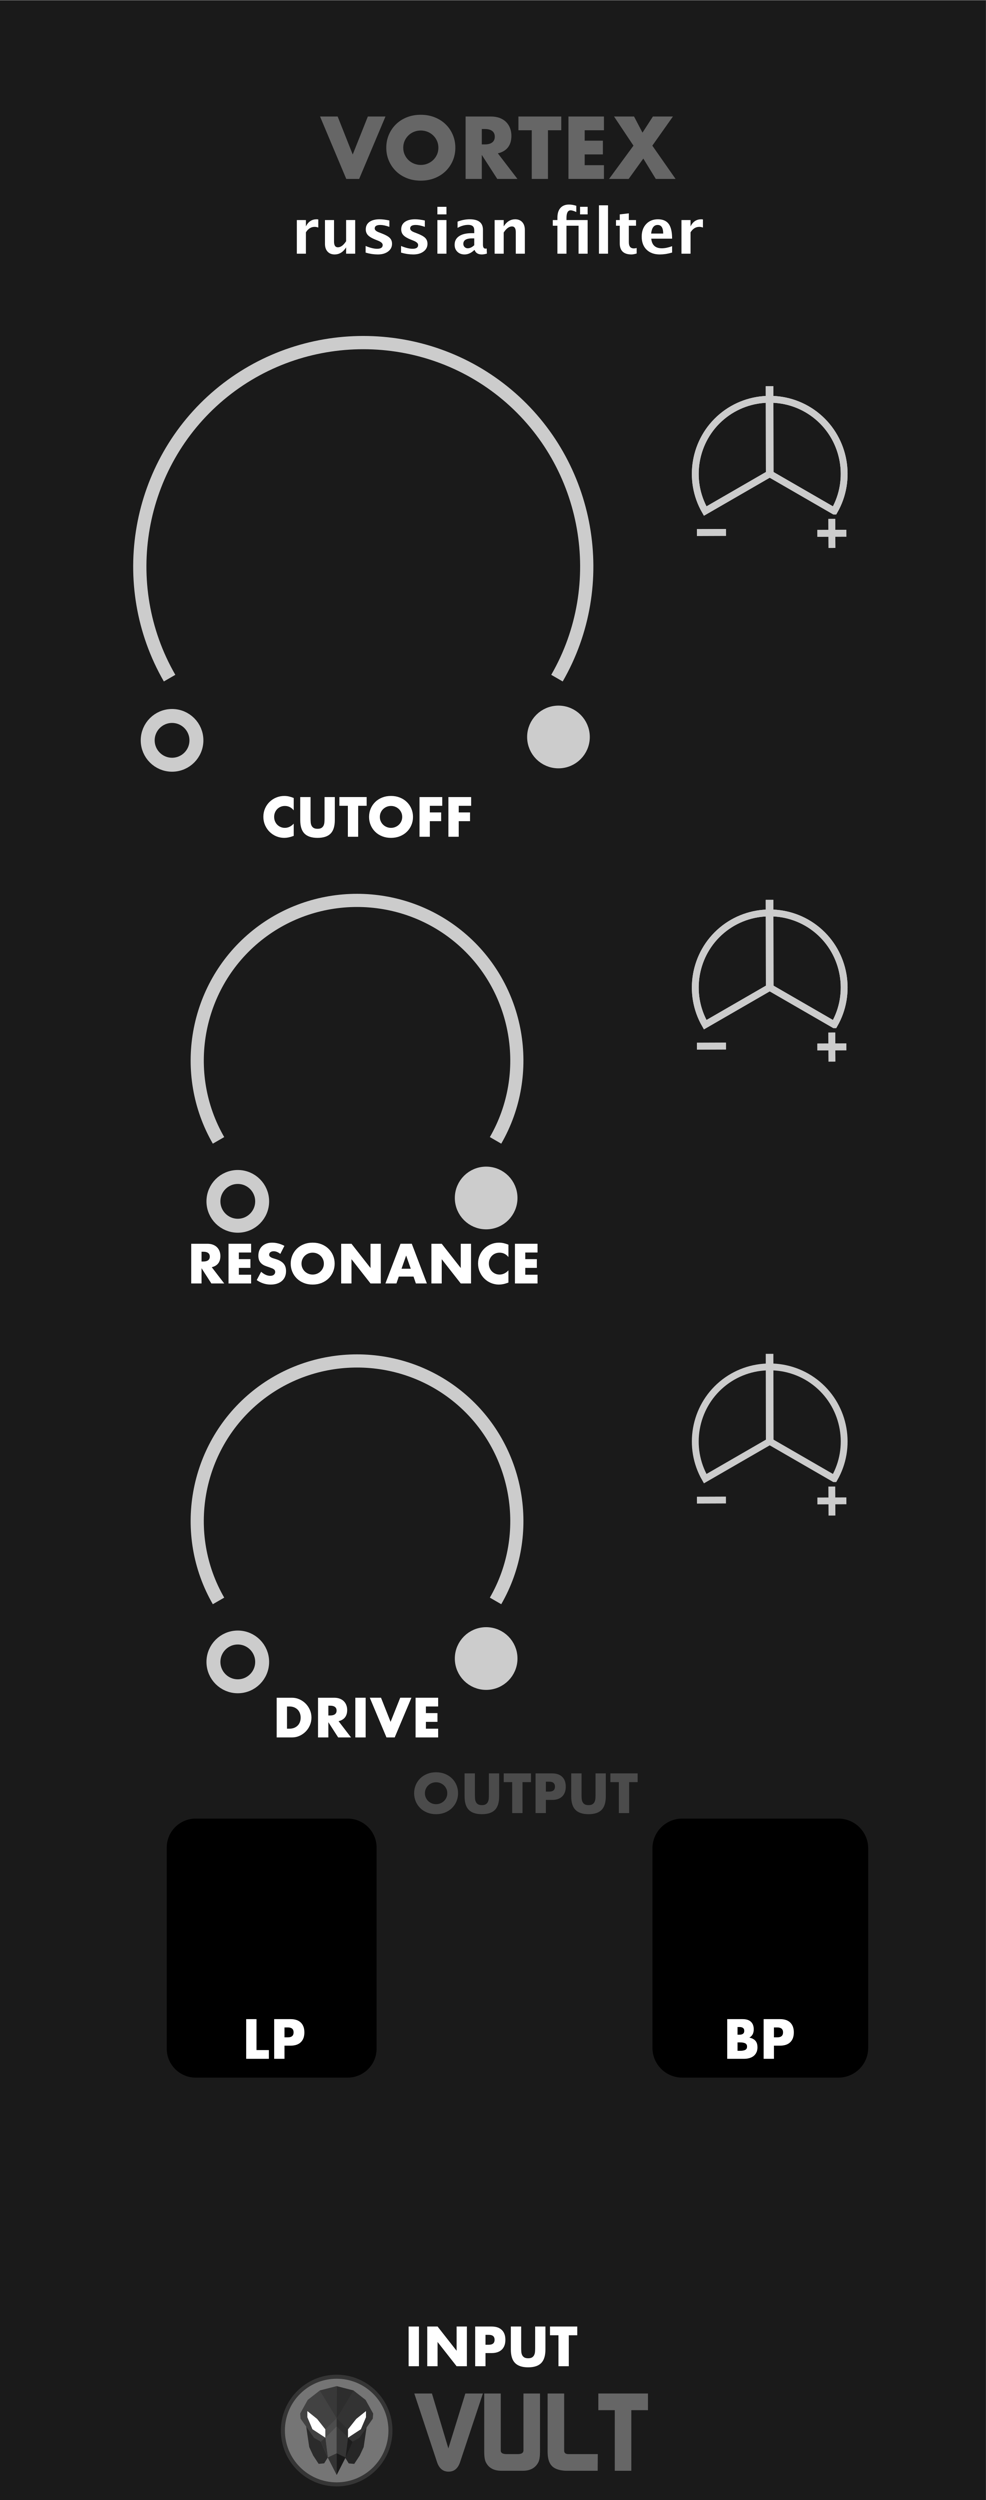 <?xml version="1.0" encoding="UTF-8" standalone="no"?>
<!DOCTYPE svg PUBLIC "-//W3C//DTD SVG 1.1//EN" "http://www.w3.org/Graphics/SVG/1.1/DTD/svg11.dtd">
<svg width="150px" height="380px" version="1.1" xmlns="http://www.w3.org/2000/svg" xmlns:xlink="http://www.w3.org/1999/xlink" xml:space="preserve" xmlns:serif="http://www.serif.com/" style="fill-rule:evenodd;clip-rule:evenodd;">
    <rect width="100%" height="100%" fill="#808080" stroke="none"/>
    <g id="Panel" transform="matrix(1,0,0,1,55.171,-56.729)">
        <g id="rect9931" transform="matrix(3.789,0,0,3.783,-55.375,-686.609)">
            <rect x="0.054" y="196.512" width="39.584" height="100.458" style="fill:rgb(26,26,26);"/>
        </g>
        <g id="path8216-1-5-0-2" transform="matrix(4.002,0,0,-4.002,-53.987,-840.474)">
            <path d="M31.417,-243.598c0.684,1.185 0.416,2.705 -0.633,3.585c-1.048,0.88 -2.592,0.88 -3.64,0c-1.049,-0.88 -1.317,-2.4 -0.633,-3.585l2.453,1.416l2.453,-1.416Z" style="fill:none;stroke:rgb(204,204,204);stroke-width:0.26px;"/>
        </g>
        <g id="path9630-2-6-1" transform="matrix(4.002,0,0,4.002,-53.987,-840.474)">
            <path d="M31.324,243.897l0.006,1.102" style="fill:rgb(204,204,204);fill-rule:nonzero;stroke:rgb(204,204,204);stroke-width:0.26px;"/>
        </g>
        <g id="path9630-1-1-4-7" transform="matrix(4.002,0,0,4.002,-53.987,-840.474)">
            <path d="M31.878,244.44l-1.102,0.005" style="fill:rgb(204,204,204);fill-rule:nonzero;stroke:rgb(204,204,204);stroke-width:0.26px;"/>
        </g>
        <g id="path9630-1-6-9-9-2" transform="matrix(4.002,0,0,4.002,-53.987,-840.474)">
            <path d="M27.3,244.409l-1.103,0.005" style="fill:rgb(204,204,204);fill-rule:nonzero;stroke:rgb(204,204,204);stroke-width:0.26px;"/>
        </g>
        <g id="path9948-9-9-4" transform="matrix(4.002,0,0,4.002,-53.987,-840.474)">
            <path d="M28.964,242.183l-0.006,-3.326" style="fill:none;stroke:rgb(204,204,204);stroke-width:0.29px;"/>
        </g>
        <g transform="matrix(4.002,0,0,4.002,-15.466,183.91)">
            <g id="text9293-4">
                <path d="M1.244,-1.004c-0.091,-0.111 -0.203,-0.166 -0.336,-0.166c-0.059,0 -0.113,0.011 -0.163,0.032c-0.05,0.021 -0.093,0.05 -0.129,0.087c-0.036,0.037 -0.064,0.08 -0.085,0.131c-0.021,0.051 -0.031,0.105 -0.031,0.164c0,0.06 0.01,0.115 0.031,0.166c0.021,0.051 0.049,0.095 0.086,0.132c0.037,0.037 0.08,0.067 0.129,0.088c0.049,0.021 0.103,0.032 0.16,0.032c0.125,0 0.238,-0.053 0.338,-0.16l0,0.464l-0.04,0.014c-0.06,0.021 -0.116,0.037 -0.168,0.047c-0.052,0.01 -0.103,0.015 -0.154,0.015c-0.104,0 -0.204,-0.02 -0.299,-0.059c-0.095,-0.039 -0.179,-0.095 -0.252,-0.166c-0.073,-0.071 -0.131,-0.156 -0.175,-0.254c-0.044,-0.098 -0.066,-0.205 -0.066,-0.321c0,-0.116 0.022,-0.222 0.065,-0.319c0.043,-0.097 0.101,-0.18 0.174,-0.25c0.073,-0.07 0.157,-0.125 0.253,-0.164c0.096,-0.039 0.197,-0.059 0.302,-0.059c0.06,0 0.119,0.006 0.177,0.019c0.058,0.013 0.119,0.032 0.183,0.059l0,0.468Z" style="fill:white;fill-rule:nonzero;"/>
                <path d="M1.884,-1.508l0,0.82c0,0.044 0.002,0.089 0.005,0.135c0.003,0.046 0.013,0.088 0.03,0.125c0.017,0.037 0.043,0.068 0.079,0.091c0.036,0.023 0.087,0.035 0.152,0.035c0.065,0 0.116,-0.012 0.151,-0.035c0.035,-0.023 0.062,-0.054 0.079,-0.091c0.017,-0.037 0.028,-0.079 0.031,-0.125c0.003,-0.046 0.005,-0.091 0.005,-0.135l0,-0.82l0.39,0l0,0.874c0,0.235 -0.054,0.406 -0.161,0.514c-0.107,0.108 -0.272,0.162 -0.495,0.162c-0.223,0 -0.388,-0.054 -0.496,-0.162c-0.108,-0.108 -0.162,-0.279 -0.162,-0.514l0,-0.874l0.392,0Z" style="fill:white;fill-rule:nonzero;"/>
                <path d="M3.694,-1.176l0,1.176l-0.392,0l0,-1.176l-0.322,0l0,-0.332l1.036,0l0,0.332l-0.322,0Z" style="fill:white;fill-rule:nonzero;"/>
                <path d="M4.518,-0.754c0,0.06 0.011,0.115 0.034,0.166c0.023,0.051 0.053,0.095 0.092,0.132c0.039,0.037 0.084,0.066 0.135,0.087c0.051,0.021 0.106,0.031 0.163,0.031c0.057,0 0.112,-0.01 0.163,-0.031c0.051,-0.021 0.097,-0.05 0.136,-0.087c0.039,-0.037 0.07,-0.081 0.093,-0.132c0.023,-0.051 0.034,-0.106 0.034,-0.166c0,-0.06 -0.011,-0.115 -0.034,-0.166c-0.023,-0.051 -0.054,-0.095 -0.093,-0.132c-0.039,-0.037 -0.085,-0.066 -0.136,-0.087c-0.051,-0.021 -0.106,-0.031 -0.163,-0.031c-0.057,0 -0.112,0.01 -0.163,0.031c-0.051,0.021 -0.096,0.05 -0.135,0.087c-0.039,0.037 -0.069,0.081 -0.092,0.132c-0.023,0.051 -0.034,0.106 -0.034,0.166Zm-0.41,0c0,-0.112 0.021,-0.216 0.062,-0.313c0.041,-0.097 0.099,-0.181 0.172,-0.253c0.073,-0.072 0.161,-0.128 0.263,-0.169c0.102,-0.041 0.214,-0.061 0.337,-0.061c0.121,0 0.233,0.02 0.336,0.061c0.103,0.041 0.191,0.097 0.265,0.169c0.074,0.072 0.132,0.156 0.173,0.253c0.041,0.097 0.062,0.201 0.062,0.313c0,0.112 -0.021,0.216 -0.062,0.313c-0.041,0.097 -0.099,0.181 -0.173,0.253c-0.074,0.072 -0.162,0.128 -0.265,0.169c-0.103,0.041 -0.215,0.061 -0.336,0.061c-0.123,0 -0.235,-0.02 -0.337,-0.061c-0.102,-0.041 -0.19,-0.097 -0.263,-0.169c-0.073,-0.072 -0.131,-0.156 -0.172,-0.253c-0.041,-0.097 -0.062,-0.201 -0.062,-0.313Z" style="fill:white;fill-rule:nonzero;"/>
                <path d="M6.89,-1.176l-0.472,0l0,0.252l0.43,0l0,0.332l-0.43,0l0,0.592l-0.392,0l0,-1.508l0.864,0l0,0.332Z" style="fill:white;fill-rule:nonzero;"/>
                <path d="M7.988,-1.176l-0.472,0l0,0.252l0.43,0l0,0.332l-0.43,0l0,0.592l-0.392,0l0,-1.508l0.864,0l0,0.332Z" style="fill:white;fill-rule:nonzero;"/>
            </g>
        </g>
        <g id="path8216-1-5-0-21" serif:id="path8216-1-5-0-2" transform="matrix(4.002,0,0,-4.002,-53.987,-840.474)">
            <path d="M31.417,-243.598c0.684,1.185 0.416,2.705 -0.633,3.585c-1.048,0.88 -2.592,0.88 -3.64,0c-1.049,-0.88 -1.317,-2.4 -0.633,-3.585l2.453,1.416l2.453,-1.416Z" style="fill:none;stroke:rgb(204,204,204);stroke-width:0.26px;"/>
        </g>
        <g id="path9630-2-6-11" serif:id="path9630-2-6-1" transform="matrix(4.002,0,0,4.002,-53.987,-840.474)">
            <path d="M31.324,243.897l0.006,1.102" style="fill:rgb(204,204,204);fill-rule:nonzero;stroke:rgb(204,204,204);stroke-width:0.26px;"/>
        </g>
        <g id="path9630-1-1-4-71" serif:id="path9630-1-1-4-7" transform="matrix(4.002,0,0,4.002,-53.987,-840.474)">
            <path d="M31.878,244.44l-1.102,0.005" style="fill:rgb(204,204,204);fill-rule:nonzero;stroke:rgb(204,204,204);stroke-width:0.26px;"/>
        </g>
        <g id="path9630-1-6-9-9-21" serif:id="path9630-1-6-9-9-2" transform="matrix(4.002,0,0,4.002,-53.987,-840.474)">
            <path d="M27.3,244.409l-1.103,0.005" style="fill:rgb(204,204,204);fill-rule:nonzero;stroke:rgb(204,204,204);stroke-width:0.26px;"/>
        </g>
        <g id="path9948-9-9-41" serif:id="path9948-9-9-4" transform="matrix(4.002,0,0,4.002,-53.987,-840.474)">
            <path d="M28.964,242.183l-0.006,-3.326" style="fill:none;stroke:rgb(204,204,204);stroke-width:0.29px;"/>
        </g>
        <g id="path8216-1" transform="matrix(5.596,0,0,-5.596,-72.438,-1254.61)">
            <path d="M18.227,-252.754c1.469,2.545 0.894,5.809 -1.357,7.698c-2.251,1.888 -5.566,1.888 -7.817,0c-2.251,-1.889 -2.826,-5.153 -1.357,-7.698" style="fill:none;stroke:rgb(204,204,204);stroke-width:0.36px;"/>
        </g>
        <g id="path9488-2-9" transform="matrix(4.002,0,0,4.002,-62.456,-851.534)">
            <circle cx="8.361" cy="255.07" r="0.926" style="fill:none;stroke:rgb(204,204,204);stroke-width:0.53px;"/>
        </g>
        <g id="path9488-2-6-0" transform="matrix(4.002,0,0,4.002,-41.456,-851.534)">
            <circle cx="17.802" cy="254.942" r="0.926" style="fill:rgb(204,204,204);stroke:rgb(204,204,204);stroke-width:0.53px;"/>
        </g>
        <g id="path8216-1-5-0-22" serif:id="path8216-1-5-0-2" transform="matrix(4.002,0,0,-4.002,-53.987,-762.405)">
            <path d="M31.417,-243.598c0.684,1.185 0.416,2.705 -0.633,3.585c-1.048,0.88 -2.592,0.88 -3.64,0c-1.049,-0.88 -1.317,-2.4 -0.633,-3.585l2.453,1.416l2.453,-1.416Z" style="fill:none;stroke:rgb(204,204,204);stroke-width:0.26px;"/>
        </g>
        <g id="path9630-2-6-12" serif:id="path9630-2-6-1" transform="matrix(4.002,0,0,4.002,-53.987,-762.405)">
            <path d="M31.324,243.897l0.006,1.102" style="fill:rgb(204,204,204);fill-rule:nonzero;stroke:rgb(204,204,204);stroke-width:0.26px;"/>
        </g>
        <g id="path9630-1-1-4-72" serif:id="path9630-1-1-4-7" transform="matrix(4.002,0,0,4.002,-53.987,-762.405)">
            <path d="M31.878,244.44l-1.102,0.005" style="fill:rgb(204,204,204);fill-rule:nonzero;stroke:rgb(204,204,204);stroke-width:0.26px;"/>
        </g>
        <g id="path9630-1-6-9-9-22" serif:id="path9630-1-6-9-9-2" transform="matrix(4.002,0,0,4.002,-53.987,-762.405)">
            <path d="M27.3,244.409l-1.103,0.005" style="fill:rgb(204,204,204);fill-rule:nonzero;stroke:rgb(204,204,204);stroke-width:0.26px;"/>
        </g>
        <g id="path9948-9-9-42" serif:id="path9948-9-9-4" transform="matrix(4.002,0,0,4.002,-53.987,-762.405)">
            <path d="M28.964,242.183l-0.006,-3.326" style="fill:none;stroke:rgb(204,204,204);stroke-width:0.29px;"/>
        </g>
        <g transform="matrix(4.002,0,0,4.002,-26.712,251.806)">
            <g id="text9293-41" serif:id="text9293-4">
                <path d="M0.55,-0.834l0.074,0c0.077,0 0.137,-0.016 0.178,-0.048c0.041,-0.032 0.062,-0.078 0.062,-0.138c0,-0.06 -0.021,-0.106 -0.062,-0.138c-0.041,-0.032 -0.101,-0.048 -0.178,-0.048l-0.074,0l0,0.372Zm0.862,0.834l-0.488,0l-0.374,-0.58l0,0.58l-0.392,0l0,-1.508l0.61,0c0.084,0 0.157,0.012 0.22,0.037c0.063,0.025 0.114,0.058 0.155,0.101c0.041,0.043 0.071,0.092 0.092,0.148c0.021,0.056 0.031,0.116 0.031,0.18c0,0.115 -0.028,0.208 -0.083,0.279c-0.055,0.071 -0.137,0.12 -0.245,0.145l0.474,0.618Z" style="fill:white;fill-rule:nonzero;"/>
                <path d="M2.434,-1.176l-0.466,0l0,0.252l0.44,0l0,0.332l-0.44,0l0,0.26l0.466,0l0,0.332l-0.858,0l0,-1.508l0.858,0l0,0.332Z" style="fill:white;fill-rule:nonzero;"/>
                <path d="M3.544,-1.122c-0.043,-0.035 -0.085,-0.06 -0.128,-0.077c-0.043,-0.017 -0.084,-0.025 -0.124,-0.025c-0.051,0 -0.092,0.012 -0.124,0.036c-0.032,0.024 -0.048,0.055 -0.048,0.094c0,0.027 0.008,0.049 0.024,0.066c0.016,0.017 0.037,0.032 0.063,0.045c0.026,0.013 0.055,0.024 0.088,0.033c0.033,0.009 0.065,0.019 0.097,0.03c0.128,0.043 0.222,0.1 0.281,0.171c0.059,0.071 0.089,0.164 0.089,0.279c0,0.077 -0.013,0.147 -0.039,0.21c-0.026,0.063 -0.064,0.116 -0.114,0.161c-0.05,0.045 -0.111,0.079 -0.184,0.104c-0.073,0.025 -0.155,0.037 -0.247,0.037c-0.191,0 -0.367,-0.057 -0.53,-0.17l0.168,-0.316c0.059,0.052 0.117,0.091 0.174,0.116c0.057,0.025 0.114,0.038 0.17,0.038c0.064,0 0.112,-0.015 0.143,-0.044c0.031,-0.029 0.047,-0.063 0.047,-0.1c0,-0.023 -0.004,-0.042 -0.012,-0.059c-0.008,-0.017 -0.021,-0.032 -0.04,-0.046c-0.019,-0.014 -0.043,-0.027 -0.073,-0.039c-0.03,-0.012 -0.066,-0.025 -0.109,-0.04c-0.051,-0.016 -0.1,-0.034 -0.149,-0.053c-0.049,-0.019 -0.092,-0.045 -0.13,-0.077c-0.038,-0.032 -0.069,-0.072 -0.092,-0.121c-0.023,-0.049 -0.035,-0.11 -0.035,-0.185c0,-0.075 0.012,-0.142 0.037,-0.203c0.025,-0.061 0.059,-0.113 0.104,-0.156c0.045,-0.043 0.099,-0.077 0.164,-0.101c0.065,-0.024 0.137,-0.036 0.217,-0.036c0.075,0 0.153,0.01 0.234,0.031c0.081,0.021 0.159,0.051 0.234,0.091l-0.156,0.306Z" style="fill:white;fill-rule:nonzero;"/>
                <path d="M4.35,-0.754c0,0.06 0.011,0.115 0.034,0.166c0.023,0.051 0.053,0.095 0.092,0.132c0.039,0.037 0.084,0.066 0.135,0.087c0.051,0.021 0.106,0.031 0.163,0.031c0.057,0 0.112,-0.01 0.163,-0.031c0.051,-0.021 0.097,-0.05 0.136,-0.087c0.039,-0.037 0.07,-0.081 0.093,-0.132c0.023,-0.051 0.034,-0.106 0.034,-0.166c0,-0.06 -0.011,-0.115 -0.034,-0.166c-0.023,-0.051 -0.054,-0.095 -0.093,-0.132c-0.039,-0.037 -0.085,-0.066 -0.136,-0.087c-0.051,-0.021 -0.106,-0.031 -0.163,-0.031c-0.057,0 -0.112,0.01 -0.163,0.031c-0.051,0.021 -0.096,0.05 -0.135,0.087c-0.039,0.037 -0.069,0.081 -0.092,0.132c-0.023,0.051 -0.034,0.106 -0.034,0.166Zm-0.41,0c0,-0.112 0.021,-0.216 0.062,-0.313c0.041,-0.097 0.099,-0.181 0.172,-0.253c0.073,-0.072 0.161,-0.128 0.263,-0.169c0.102,-0.041 0.214,-0.061 0.337,-0.061c0.121,0 0.233,0.02 0.336,0.061c0.103,0.041 0.191,0.097 0.265,0.169c0.074,0.072 0.132,0.156 0.173,0.253c0.041,0.097 0.062,0.201 0.062,0.313c0,0.112 -0.021,0.216 -0.062,0.313c-0.041,0.097 -0.099,0.181 -0.173,0.253c-0.074,0.072 -0.162,0.128 -0.265,0.169c-0.103,0.041 -0.215,0.061 -0.336,0.061c-0.123,0 -0.235,-0.02 -0.337,-0.061c-0.102,-0.041 -0.19,-0.097 -0.263,-0.169c-0.073,-0.072 -0.131,-0.156 -0.172,-0.253c-0.041,-0.097 -0.062,-0.201 -0.062,-0.313Z" style="fill:white;fill-rule:nonzero;"/>
                <path d="M5.858,0l0,-1.508l0.392,0l0.724,0.922l0,-0.922l0.39,0l0,1.508l-0.39,0l-0.724,-0.922l0,0.922l-0.392,0Z" style="fill:white;fill-rule:nonzero;"/>
                <path d="M8.504,-0.56l-0.176,-0.502l-0.176,0.502l0.352,0Zm0.104,0.298l-0.56,0l-0.09,0.262l-0.418,0l0.574,-1.508l0.428,0l0.574,1.508l-0.418,0l-0.09,-0.262Z" style="fill:white;fill-rule:nonzero;"/>
                <path d="M9.288,0l0,-1.508l0.392,0l0.724,0.922l0,-0.922l0.39,0l0,1.508l-0.39,0l-0.724,-0.922l0,0.922l-0.392,0Z" style="fill:white;fill-rule:nonzero;"/>
                <path d="M12.216,-1.004c-0.091,-0.111 -0.203,-0.166 -0.336,-0.166c-0.059,0 -0.113,0.011 -0.163,0.032c-0.05,0.021 -0.093,0.05 -0.129,0.087c-0.036,0.037 -0.064,0.08 -0.085,0.131c-0.021,0.051 -0.031,0.105 -0.031,0.164c0,0.06 0.01,0.115 0.031,0.166c0.021,0.051 0.049,0.095 0.086,0.132c0.037,0.037 0.08,0.067 0.129,0.088c0.049,0.021 0.103,0.032 0.16,0.032c0.125,0 0.238,-0.053 0.338,-0.16l0,0.464l-0.04,0.014c-0.06,0.021 -0.116,0.037 -0.168,0.047c-0.052,0.01 -0.103,0.015 -0.154,0.015c-0.104,0 -0.204,-0.02 -0.299,-0.059c-0.095,-0.039 -0.179,-0.095 -0.252,-0.166c-0.073,-0.071 -0.131,-0.156 -0.175,-0.254c-0.044,-0.098 -0.066,-0.205 -0.066,-0.321c0,-0.116 0.022,-0.222 0.065,-0.319c0.043,-0.097 0.101,-0.18 0.174,-0.25c0.073,-0.07 0.157,-0.125 0.253,-0.164c0.096,-0.039 0.197,-0.059 0.302,-0.059c0.06,0 0.119,0.006 0.177,0.019c0.058,0.013 0.119,0.032 0.183,0.059l0,0.468Z" style="fill:white;fill-rule:nonzero;"/>
                <path d="M13.322,-1.176l-0.466,0l0,0.252l0.44,0l0,0.332l-0.44,0l0,0.26l0.466,0l0,0.332l-0.858,0l0,-1.508l0.858,0l0,0.332Z" style="fill:white;fill-rule:nonzero;"/>
            </g>
        </g>
        <g id="path8216-1-5-0-23" serif:id="path8216-1-5-0-2" transform="matrix(4.002,0,0,-4.002,-53.987,-762.405)">
            <path d="M31.417,-243.598c0.684,1.185 0.416,2.705 -0.633,3.585c-1.048,0.88 -2.592,0.88 -3.64,0c-1.049,-0.88 -1.317,-2.4 -0.633,-3.585l2.453,1.416l2.453,-1.416Z" style="fill:none;stroke:rgb(204,204,204);stroke-width:0.26px;"/>
        </g>
        <g id="path9630-2-6-13" serif:id="path9630-2-6-1" transform="matrix(4.002,0,0,4.002,-53.987,-762.405)">
            <path d="M31.324,243.897l0.006,1.102" style="fill:rgb(204,204,204);fill-rule:nonzero;stroke:rgb(204,204,204);stroke-width:0.26px;"/>
        </g>
        <g id="path9630-1-1-4-73" serif:id="path9630-1-1-4-7" transform="matrix(4.002,0,0,4.002,-53.987,-762.405)">
            <path d="M31.878,244.44l-1.102,0.005" style="fill:rgb(204,204,204);fill-rule:nonzero;stroke:rgb(204,204,204);stroke-width:0.26px;"/>
        </g>
        <g id="path9630-1-6-9-9-23" serif:id="path9630-1-6-9-9-2" transform="matrix(4.002,0,0,4.002,-53.987,-762.405)">
            <path d="M27.3,244.409l-1.103,0.005" style="fill:rgb(204,204,204);fill-rule:nonzero;stroke:rgb(204,204,204);stroke-width:0.26px;"/>
        </g>
        <g id="path9948-9-9-43" serif:id="path9948-9-9-4" transform="matrix(4.002,0,0,4.002,-53.987,-762.405)">
            <path d="M28.964,242.183l-0.006,-3.326" style="fill:none;stroke:rgb(204,204,204);stroke-width:0.29px;"/>
        </g>
        <g>
            <g id="path8216-11" serif:id="path8216-1" transform="matrix(4.002,0,0,-4.002,-52.727,-781.465)">
                <path d="M18.227,-252.754c1.469,2.545 0.894,5.809 -1.357,7.698c-2.251,1.888 -5.566,1.888 -7.817,0c-2.251,-1.889 -2.826,-5.153 -1.357,-7.698" style="fill:none;stroke:rgb(204,204,204);stroke-width:0.5px;"/>
            </g>
            <g id="path9488-2-91" serif:id="path9488-2-9" transform="matrix(4.002,0,0,4.002,-52.456,-781.465)">
                <circle cx="8.361" cy="255.07" r="0.926" style="fill:none;stroke:rgb(204,204,204);stroke-width:0.53px;"/>
            </g>
            <g id="path9488-2-6-01" serif:id="path9488-2-6-0" transform="matrix(4.002,0,0,4.002,-52.456,-781.465)">
                <circle cx="17.802" cy="254.942" r="0.926" style="fill:rgb(204,204,204);stroke:rgb(204,204,204);stroke-width:0.53px;"/>
            </g>
        </g>
        <g transform="matrix(1,0,0,1,0,70)">
            <g id="path8216-12" serif:id="path8216-1" transform="matrix(4.002,0,0,-4.002,-52.727,-781.465)">
                <path d="M18.227,-252.754c1.469,2.545 0.894,5.809 -1.357,7.698c-2.251,1.888 -5.566,1.888 -7.817,0c-2.251,-1.889 -2.826,-5.153 -1.357,-7.698" style="fill:none;stroke:rgb(204,204,204);stroke-width:0.5px;"/>
            </g>
            <g id="path9488-2-92" serif:id="path9488-2-9" transform="matrix(4.002,0,0,4.002,-52.456,-781.465)">
                <circle cx="8.361" cy="255.07" r="0.926" style="fill:none;stroke:rgb(204,204,204);stroke-width:0.53px;"/>
            </g>
            <g id="path9488-2-6-02" serif:id="path9488-2-6-0" transform="matrix(4.002,0,0,4.002,-52.456,-781.465)">
                <circle cx="17.802" cy="254.942" r="0.926" style="fill:rgb(204,204,204);stroke:rgb(204,204,204);stroke-width:0.53px;"/>
            </g>
        </g>
        <g transform="matrix(4.002,0,0,4.002,6.361,416.377)">
            <g id="text9293-42" serif:id="text9293-4">
                <rect x="0.158" y="-1.508" width="0.392" height="1.508" style="fill:white;fill-rule:nonzero;"/>
                <path d="M0.866,0l0,-1.508l0.392,0l0.724,0.922l0,-0.922l0.39,0l0,1.508l-0.39,0l-0.724,-0.922l0,0.922l-0.392,0Z" style="fill:white;fill-rule:nonzero;"/>
                <path d="M3.08,-0.816l0.13,0c0.144,0 0.216,-0.063 0.216,-0.188c0,-0.125 -0.072,-0.188 -0.216,-0.188l-0.13,0l0,0.376Zm0,0.816l-0.392,0l0,-1.508l0.624,0c0.169,0 0.299,0.044 0.389,0.132c0.09,0.088 0.135,0.212 0.135,0.372c0,0.16 -0.045,0.284 -0.135,0.372c-0.09,0.088 -0.22,0.132 -0.389,0.132l-0.232,0l0,0.5Z" style="fill:white;fill-rule:nonzero;"/>
                <path d="M4.436,-1.508l0,0.82c0,0.044 0.002,0.089 0.005,0.135c0.003,0.046 0.013,0.088 0.03,0.125c0.017,0.037 0.043,0.068 0.079,0.091c0.036,0.023 0.087,0.035 0.152,0.035c0.065,0 0.116,-0.012 0.151,-0.035c0.035,-0.023 0.062,-0.054 0.079,-0.091c0.017,-0.037 0.028,-0.079 0.031,-0.125c0.003,-0.046 0.005,-0.091 0.005,-0.135l0,-0.82l0.39,0l0,0.874c0,0.235 -0.054,0.406 -0.161,0.514c-0.107,0.108 -0.272,0.162 -0.495,0.162c-0.223,0 -0.388,-0.054 -0.496,-0.162c-0.108,-0.108 -0.162,-0.279 -0.162,-0.514l0,-0.874l0.392,0Z" style="fill:white;fill-rule:nonzero;"/>
                <path d="M6.246,-1.176l0,1.176l-0.392,0l0,-1.176l-0.322,0l0,-0.332l1.036,0l0,0.332l-0.322,0Z" style="fill:white;fill-rule:nonzero;"/>
            </g>
        </g>
        <g transform="matrix(4.002,0,0,4.002,7.47,332.303)">
            <g id="text9293-43" serif:id="text9293-4">
                <path d="M0.5,-0.754c0,0.06 0.011,0.115 0.034,0.166c0.023,0.051 0.053,0.095 0.092,0.132c0.039,0.037 0.084,0.066 0.135,0.087c0.051,0.021 0.106,0.031 0.163,0.031c0.057,0 0.112,-0.01 0.163,-0.031c0.051,-0.021 0.097,-0.05 0.136,-0.087c0.039,-0.037 0.07,-0.081 0.093,-0.132c0.023,-0.051 0.034,-0.106 0.034,-0.166c0,-0.06 -0.011,-0.115 -0.034,-0.166c-0.023,-0.051 -0.054,-0.095 -0.093,-0.132c-0.039,-0.037 -0.085,-0.066 -0.136,-0.087c-0.051,-0.021 -0.106,-0.031 -0.163,-0.031c-0.057,0 -0.112,0.01 -0.163,0.031c-0.051,0.021 -0.096,0.05 -0.135,0.087c-0.039,0.037 -0.069,0.081 -0.092,0.132c-0.023,0.051 -0.034,0.106 -0.034,0.166Zm-0.41,0c0,-0.112 0.021,-0.216 0.062,-0.313c0.041,-0.097 0.099,-0.181 0.172,-0.253c0.073,-0.072 0.161,-0.128 0.263,-0.169c0.102,-0.041 0.214,-0.061 0.337,-0.061c0.121,0 0.233,0.02 0.336,0.061c0.103,0.041 0.191,0.097 0.265,0.169c0.074,0.072 0.132,0.156 0.173,0.253c0.041,0.097 0.062,0.201 0.062,0.313c0,0.112 -0.021,0.216 -0.062,0.313c-0.041,0.097 -0.099,0.181 -0.173,0.253c-0.074,0.072 -0.162,0.128 -0.265,0.169c-0.103,0.041 -0.215,0.061 -0.336,0.061c-0.123,0 -0.235,-0.02 -0.337,-0.061c-0.102,-0.041 -0.19,-0.097 -0.263,-0.169c-0.073,-0.072 -0.131,-0.156 -0.172,-0.253c-0.041,-0.097 -0.062,-0.201 -0.062,-0.313Z" style="fill:rgb(75,75,75);fill-rule:nonzero;"/>
                <path d="M2.4,-1.508l0,0.82c0,0.044 0.002,0.089 0.005,0.135c0.003,0.046 0.013,0.088 0.03,0.125c0.017,0.037 0.043,0.068 0.079,0.091c0.036,0.023 0.087,0.035 0.152,0.035c0.065,0 0.116,-0.012 0.151,-0.035c0.035,-0.023 0.062,-0.054 0.079,-0.091c0.017,-0.037 0.028,-0.079 0.031,-0.125c0.003,-0.046 0.005,-0.091 0.005,-0.135l0,-0.82l0.39,0l0,0.874c0,0.235 -0.054,0.406 -0.161,0.514c-0.107,0.108 -0.272,0.162 -0.495,0.162c-0.223,0 -0.388,-0.054 -0.496,-0.162c-0.108,-0.108 -0.162,-0.279 -0.162,-0.514l0,-0.874l0.392,0Z" style="fill:rgb(75,75,75);fill-rule:nonzero;"/>
                <path d="M4.21,-1.176l0,1.176l-0.392,0l0,-1.176l-0.322,0l0,-0.332l1.036,0l0,0.332l-0.322,0Z" style="fill:rgb(75,75,75);fill-rule:nonzero;"/>
                <path d="M5.098,-0.816l0.13,0c0.144,0 0.216,-0.063 0.216,-0.188c0,-0.125 -0.072,-0.188 -0.216,-0.188l-0.13,0l0,0.376Zm0,0.816l-0.392,0l0,-1.508l0.624,0c0.169,0 0.299,0.044 0.389,0.132c0.09,0.088 0.135,0.212 0.135,0.372c0,0.16 -0.045,0.284 -0.135,0.372c-0.09,0.088 -0.22,0.132 -0.389,0.132l-0.232,0l0,0.5Z" style="fill:rgb(75,75,75);fill-rule:nonzero;"/>
                <path d="M6.454,-1.508l0,0.82c0,0.044 0.002,0.089 0.005,0.135c0.003,0.046 0.013,0.088 0.03,0.125c0.017,0.037 0.043,0.068 0.079,0.091c0.036,0.023 0.087,0.035 0.152,0.035c0.065,0 0.116,-0.012 0.151,-0.035c0.035,-0.023 0.062,-0.054 0.079,-0.091c0.017,-0.037 0.028,-0.079 0.031,-0.125c0.003,-0.046 0.005,-0.091 0.005,-0.135l0,-0.82l0.39,0l0,0.874c0,0.235 -0.054,0.406 -0.161,0.514c-0.107,0.108 -0.272,0.162 -0.495,0.162c-0.223,0 -0.388,-0.054 -0.496,-0.162c-0.108,-0.108 -0.162,-0.279 -0.162,-0.514l0,-0.874l0.392,0Z" style="fill:rgb(75,75,75);fill-rule:nonzero;"/>
                <path d="M8.264,-1.176l0,1.176l-0.392,0l0,-1.176l-0.322,0l0,-0.332l1.036,0l0,0.332l-0.322,0Z" style="fill:rgb(75,75,75);fill-rule:nonzero;"/>
            </g>
        </g>
        <g transform="matrix(1.059,0,0,1.059,-10.874,95.288)">
            <g id="text7967-9-5">
                <path d="M0.813,0l0,-4.828l1.302,0l0,0.91c0.337,-0.68 0.85,-1.02 1.539,-1.02c0.082,0 0.163,0.009 0.242,0.026l0,1.161c-0.185,-0.067 -0.356,-0.101 -0.515,-0.101c-0.519,0 -0.941,0.263 -1.266,0.787l0,3.065l-1.302,0Z" style="fill:white;fill-rule:nonzero;"/>
                <path d="M7.893,0l0,-0.91c-0.422,0.68 -0.971,1.02 -1.645,1.02c-0.431,0 -0.771,-0.136 -1.02,-0.409c-0.249,-0.273 -0.374,-0.645 -0.374,-1.117l0,-3.412l1.302,0l0,3.091c0,0.548 0.183,0.822 0.55,0.822c0.41,0 0.806,-0.291 1.187,-0.875l0,-3.038l1.301,0l0,4.828l-1.301,0Z" style="fill:white;fill-rule:nonzero;"/>
                <path d="M10.694,-0.154l0,-0.954c0.645,0.27 1.196,0.404 1.653,0.404c0.534,0 0.8,-0.181 0.8,-0.545c0,-0.234 -0.22,-0.439 -0.659,-0.615l-0.44,-0.176c-0.478,-0.194 -0.819,-0.402 -1.025,-0.625c-0.205,-0.222 -0.307,-0.498 -0.307,-0.826c0,-0.458 0.174,-0.813 0.523,-1.067c0.349,-0.253 0.837,-0.38 1.464,-0.38c0.393,0 0.861,0.057 1.403,0.172l0,0.914c-0.522,-0.182 -0.954,-0.272 -1.297,-0.272c-0.54,0 -0.809,0.167 -0.809,0.501c0,0.22 0.199,0.406 0.598,0.558l0.378,0.145c0.566,0.214 0.959,0.431 1.18,0.651c0.222,0.22 0.332,0.503 0.332,0.849c0,0.454 -0.188,0.823 -0.565,1.106c-0.376,0.282 -0.867,0.424 -1.47,0.424c-0.581,0 -1.167,-0.088 -1.759,-0.264Z" style="fill:white;fill-rule:nonzero;"/>
                <path d="M15.786,-0.154l0,-0.954c0.644,0.27 1.196,0.404 1.653,0.404c0.533,0 0.8,-0.181 0.8,-0.545c0,-0.234 -0.22,-0.439 -0.659,-0.615l-0.44,-0.176c-0.478,-0.194 -0.82,-0.402 -1.025,-0.625c-0.205,-0.222 -0.308,-0.498 -0.308,-0.826c0,-0.458 0.175,-0.813 0.524,-1.067c0.349,-0.253 0.837,-0.38 1.464,-0.38c0.393,0 0.86,0.057 1.403,0.172l0,0.914c-0.522,-0.182 -0.955,-0.272 -1.298,-0.272c-0.539,0 -0.809,0.167 -0.809,0.501c0,0.22 0.2,0.406 0.598,0.558l0.379,0.145c0.565,0.214 0.959,0.431 1.18,0.651c0.222,0.22 0.332,0.503 0.332,0.849c0,0.454 -0.188,0.823 -0.565,1.106c-0.377,0.282 -0.867,0.424 -1.471,0.424c-0.58,0 -1.166,-0.088 -1.758,-0.264Z" style="fill:white;fill-rule:nonzero;"/>
                <path d="M21.005,0l0,-4.828l1.301,0l0,4.828l-1.301,0Zm0,-5.641l0,-1.087l1.301,0l0,1.087l-1.301,0Z" style="fill:white;fill-rule:nonzero;"/>
                <path d="M26.299,-0.519c-0.434,0.419 -0.899,0.629 -1.394,0.629c-0.422,0 -0.765,-0.129 -1.029,-0.387c-0.264,-0.258 -0.396,-0.592 -0.396,-1.003c0,-0.533 0.214,-0.944 0.64,-1.233c0.427,-0.289 1.037,-0.433 1.832,-0.433l0.347,0l0,-0.44c0,-0.501 -0.286,-0.752 -0.858,-0.752c-0.507,0 -1.02,0.144 -1.538,0.431l0,-0.897c0.589,-0.223 1.172,-0.334 1.75,-0.334c1.263,0 1.895,0.503 1.895,1.508l0,2.137c0,0.378 0.121,0.567 0.365,0.567c0.044,0 0.101,-0.005 0.171,-0.017l0.031,0.73c-0.276,0.082 -0.519,0.123 -0.73,0.123c-0.534,0 -0.876,-0.21 -1.029,-0.629l-0.057,0Zm0,-0.699l0,-0.981l-0.308,0c-0.841,0 -1.262,0.264 -1.262,0.792c0,0.179 0.061,0.329 0.183,0.451c0.121,0.121 0.272,0.182 0.45,0.182c0.305,0 0.617,-0.148 0.937,-0.444Z" style="fill:white;fill-rule:nonzero;"/>
                <path d="M29.227,0l0,-4.828l1.302,0l0,0.91c0.425,-0.68 0.973,-1.02 1.644,-1.02c0.431,0 0.771,0.136 1.021,0.409c0.249,0.273 0.373,0.645 0.373,1.117l0,3.412l-1.301,0l0,-3.091c0,-0.548 -0.182,-0.822 -0.545,-0.822c-0.414,0 -0.811,0.291 -1.192,0.875l0,3.038l-1.302,0Z" style="fill:white;fill-rule:nonzero;"/>
                <path d="M38.246,0l0,-4.015l-0.664,0l0,-0.813l0.664,0l0,-0.334c0,-0.607 0.144,-1.074 0.433,-1.401c0.289,-0.326 0.7,-0.49 1.233,-0.49c0.329,0 0.677,0.06 1.047,0.18l0,0.889c-0.364,-0.162 -0.633,-0.242 -0.809,-0.242c-0.402,0 -0.603,0.366 -0.603,1.099l0,0.299l3.039,0l0,4.828l-1.302,0l0,-4.015l-1.737,0l0,4.015l-1.301,0Zm3.254,-5.641l0,-1.087l1.086,0l0,1.087l-1.086,0Zm-0.73,0.813" style="fill:white;fill-rule:nonzero;"/>
                <rect x="44.213" y="-6.943" width="1.302" height="6.943" style="fill:white;fill-rule:nonzero;"/>
                <path d="M49.63,-0.026c-0.311,0.09 -0.556,0.136 -0.735,0.136c-1.128,0 -1.692,-0.528 -1.692,-1.583l0,-2.542l-0.541,0l0,-0.813l0.541,0l0,-0.813l1.301,-0.15l0,0.963l1.033,0l0,0.813l-1.033,0l0,2.37c0,0.593 0.242,0.889 0.726,0.889c0.111,0 0.244,-0.021 0.4,-0.062l0,0.792Z" style="fill:white;fill-rule:nonzero;"/>
                <path d="M54.722,-0.163c-0.619,0.182 -1.205,0.273 -1.759,0.273c-0.806,0 -1.442,-0.229 -1.909,-0.686c-0.466,-0.457 -0.699,-1.082 -0.699,-1.873c0,-0.748 0.214,-1.349 0.64,-1.805c0.427,-0.456 0.99,-0.684 1.691,-0.684c0.706,0 1.222,0.223 1.548,0.668c0.325,0.446 0.488,1.151 0.488,2.115l-2.995,0c0.088,0.921 0.594,1.381 1.517,1.381c0.437,0 0.929,-0.101 1.478,-0.303l0,0.914Zm-3.012,-2.726l1.732,0c0,-0.824 -0.265,-1.235 -0.796,-1.235c-0.539,0 -0.851,0.411 -0.936,1.235Z" style="fill:white;fill-rule:nonzero;"/>
                <path d="M56.067,0l0,-4.828l1.302,0l0,0.91c0.337,-0.68 0.85,-1.02 1.539,-1.02c0.082,0 0.162,0.009 0.241,0.026l0,1.161c-0.184,-0.067 -0.356,-0.101 -0.514,-0.101c-0.519,0 -0.941,0.263 -1.266,0.787l0,3.065l-1.302,0Z" style="fill:white;fill-rule:nonzero;"/>
            </g>
        </g>
        <g transform="matrix(1.332,0,0,1.332,-6.482,83.924)">
            <g id="text7967">
                <path d="M2.012,-7.121l1.719,4.335l1.728,-4.335l2.012,0l-3.004,7.121l-1.473,0l-2.994,-7.121l2.012,0Z" style="fill:rgb(102,102,102);fill-rule:nonzero;"/>
                <path d="M9.502,-3.561c0,0.284 0.053,0.545 0.16,0.784c0.107,0.239 0.252,0.447 0.435,0.624c0.182,0.176 0.395,0.313 0.637,0.41c0.243,0.098 0.499,0.147 0.77,0.147c0.271,0 0.527,-0.049 0.77,-0.147c0.242,-0.097 0.456,-0.234 0.642,-0.41c0.186,-0.177 0.332,-0.385 0.439,-0.624c0.107,-0.239 0.161,-0.5 0.161,-0.784c0,-0.283 -0.054,-0.544 -0.161,-0.784c-0.107,-0.239 -0.253,-0.447 -0.439,-0.623c-0.186,-0.176 -0.4,-0.313 -0.642,-0.411c-0.243,-0.097 -0.499,-0.146 -0.77,-0.146c-0.271,0 -0.527,0.049 -0.77,0.146c-0.242,0.098 -0.455,0.235 -0.637,0.411c-0.183,0.176 -0.328,0.384 -0.435,0.623c-0.107,0.24 -0.16,0.501 -0.16,0.784Zm-1.937,0c0,-0.529 0.098,-1.021 0.293,-1.478c0.195,-0.456 0.466,-0.855 0.812,-1.195c0.347,-0.34 0.761,-0.606 1.242,-0.798c0.482,-0.192 1.013,-0.288 1.592,-0.288c0.573,0 1.102,0.096 1.587,0.288c0.484,0.192 0.902,0.458 1.251,0.798c0.35,0.34 0.622,0.739 0.817,1.195c0.195,0.457 0.293,0.949 0.293,1.478c0,0.529 -0.098,1.022 -0.293,1.478c-0.195,0.457 -0.467,0.855 -0.817,1.195c-0.349,0.34 -0.767,0.606 -1.251,0.798c-0.485,0.192 -1.014,0.288 -1.587,0.288c-0.579,0 -1.11,-0.096 -1.592,-0.288c-0.481,-0.192 -0.895,-0.458 -1.242,-0.798c-0.346,-0.34 -0.617,-0.738 -0.812,-1.195c-0.195,-0.456 -0.293,-0.949 -0.293,-1.478Z" style="fill:rgb(102,102,102);fill-rule:nonzero;"/>
                <path d="M18.474,-3.939l0.35,0c0.365,0 0.645,-0.075 0.84,-0.226c0.195,-0.151 0.293,-0.369 0.293,-0.652c0,-0.283 -0.098,-0.5 -0.293,-0.652c-0.195,-0.151 -0.475,-0.226 -0.84,-0.226l-0.35,0l0,1.756Zm4.071,3.939l-2.305,0l-1.766,-2.739l0,2.739l-1.851,0l0,-7.121l2.881,0c0.396,0 0.743,0.058 1.039,0.174c0.296,0.117 0.54,0.276 0.732,0.477c0.192,0.202 0.336,0.435 0.434,0.699c0.098,0.265 0.146,0.548 0.146,0.85c0,0.542 -0.13,0.981 -0.391,1.318c-0.262,0.337 -0.647,0.565 -1.157,0.685l2.238,2.918Z" style="fill:rgb(102,102,102);fill-rule:nonzero;"/>
                <path d="M26.03,-5.554l0,5.554l-1.851,0l0,-5.554l-1.521,0l0,-1.567l4.893,0l0,1.567l-1.521,0Z" style="fill:rgb(102,102,102);fill-rule:nonzero;"/>
                <path d="M32.424,-5.554l-2.2,0l0,1.19l2.078,0l0,1.568l-2.078,0l0,1.228l2.2,0l0,1.568l-4.052,0l0,-7.121l4.052,0l0,1.567Z" style="fill:rgb(102,102,102);fill-rule:nonzero;"/>
                <path d="M35.796,-3.797l-2.219,-3.324l2.285,0l0.964,1.841l1.19,-1.841l2.285,0l-2.351,3.324l2.654,3.797l-2.258,0l-1.426,-2.323l-1.672,2.323l-2.238,0l2.786,-3.797Z" style="fill:rgb(102,102,102);fill-rule:nonzero;"/>
            </g>
        </g>
        <g transform="matrix(1.108,0,0,1.141,-287.171,-56.358)">
            <path d="M261.093,345.225c0,-2.13 -1.781,-3.859 -3.975,-3.859l-20.863,0c-2.194,0 -3.975,1.729 -3.975,3.859l0,26.787c0,2.13 1.781,3.859 3.975,3.859l20.863,0c2.194,0 3.975,-1.729 3.975,-3.859l0,-26.787Z"/>
        </g>
        <g transform="matrix(1.139,0,0,1.141,-220.479,-56.358)">
            <path d="M261.093,345.333c0,-2.189 -1.781,-3.967 -3.975,-3.967l-20.863,0c-2.194,0 -3.975,1.778 -3.975,3.967l0,26.571c0,2.19 1.781,3.967 3.975,3.967l20.863,0c2.194,0 3.975,-1.777 3.975,-3.967l0,-26.571Z"/>
        </g>
        <g id="g50" transform="matrix(0.096,0,0,0.096,-13.714,337.089)">
            <path id="path42" d="M224.699,869.111l27.948,0l26.026,86.945l26.911,-86.945l27.806,0l-36.174,108.69c-3.38,10.021 -9.436,15.027 -18.173,15.027c-8.854,0 -14.971,-5.059 -18.345,-15.181l-35.999,-108.536Z" style="fill:rgb(102,102,102);fill-rule:nonzero;"/>
            <path id="path44" d="M335.484,961.026l0,-91.915l26.211,0l0,91.041c0.464,3.263 3.495,4.893 9.087,4.893l17.824,0c5.357,0 8.328,-1.512 8.912,-4.543l0.175,-0.874l0,-90.517l26.211,0l0,91.74c0,8.038 -0.873,13.747 -2.621,17.125c-4.66,8.972 -12.873,13.455 -24.639,13.455l-33.9,0c-12.118,0 -20.388,-4.601 -24.814,-13.805c-1.632,-3.377 -2.446,-8.911 -2.446,-16.6l0,0Z" style="fill:rgb(102,102,102);fill-rule:nonzero;"/>
            <path id="path46" d="M435.961,961.551l0,-92.439l26.212,0l0,90.342c0,3.73 2.211,5.592 6.64,5.592l46.657,0l-0.175,26.387l-48.754,0c-1.747,0 -3.263,-0.058 -4.543,-0.175c-9.437,-0.813 -16.137,-3.582 -20.096,-8.3c-3.962,-4.72 -5.941,-11.854 -5.941,-21.407l0,0Z" style="fill:rgb(102,102,102);fill-rule:nonzero;"/>
            <path id="path48" d="M516.341,895.497l0,-26.386l78.635,0l0,26.386l-26.386,0l0,95.935l-26.212,0l0,-95.935l-26.037,0Z" style="fill:rgb(102,102,102);fill-rule:nonzero;"/>
        </g>
        <g id="g8091" transform="matrix(0.036,0,0,0.036,-3.342,423.313)">
            <path id="path4" d="M210.282,78.87c0,-125.517 -101.752,-227.268 -227.271,-227.268c-125.514,0 -227.267,101.751 -227.267,227.268c0,125.516 101.752,227.268 227.267,227.268c125.519,0 227.271,-101.752 227.271,-227.268l0,0Z" style="fill:rgb(117,117,117);fill-rule:nonzero;stroke:rgb(53,53,53);stroke-width:17px;stroke-miterlimit:10;"/>
            <g id="g40" transform="matrix(1,0,0,1,-426.825,-542.575)">
                <path id="polygon6" d="M357.002,759.965l15.391,-24.781l-29.594,-66.614l-61.688,-63.583l12.788,86.322l16.629,35.632l23.179,35.166l23.295,-2.142Z" style="fill:rgb(43,43,43);fill-rule:nonzero;"/>
                <path id="polygon8" d="M460.762,760.17l-15.392,-24.783l29.597,-66.612l61.685,-63.582l-12.787,86.321l-16.63,35.631l-23.175,35.168l-23.298,-2.143Z" style="fill:rgb(38,38,38);fill-rule:nonzero;"/>
                <path id="polygon12" d="M337.948,452.81l71.936,-18.383l0,374.323l-37.568,-73.799l-29.517,-66.381l-28.471,-16.175l-57.105,-81.295l-1.598,-21.58l31.971,-57.547l50.352,-39.163Z" style="fill:rgb(66,66,66);fill-rule:nonzero;"/>
                <path id="polygon14" d="M481.727,452.944l-71.932,-18.382l0,374.325l37.564,-73.801l29.518,-66.379l28.473,-16.178l57.101,-81.295l1.599,-21.579l-31.969,-57.547l-50.354,-39.164Z" style="fill:rgb(51,51,51);fill-rule:nonzero;"/>
                <path id="polyline16" d="M361.886,616.429l47.96,-46.887l0,34.229l-47.96,47.827l0,-35.169" style="fill:rgb(76,76,76);fill-rule:nonzero;"/>
                <path id="polygon18" d="M409.881,603.732l-47.957,47.827l10.469,83.625l37.491,73.566l-0.003,-205.018Z" style="fill:rgb(91,91,91);fill-rule:nonzero;"/>
                <path id="polygon20" d="M409.884,808.75l-37.491,-73.566l37.485,-17.672l0.006,91.238Z" style="fill:rgb(51,51,51);fill-rule:nonzero;"/>
                <path id="polygon22" d="M361.924,651.559l0,-35.169l-34.766,-43.958l-41.119,-33.129l-0.043,25.934l21.582,50.752l54.346,35.57Z" style="fill:white;fill-rule:nonzero;"/>
                <path id="polyline24" d="M457.816,616.448l-47.957,-46.887l0,34.229l47.957,47.826l0,-35.168" style="fill:rgb(45,45,45);fill-rule:nonzero;"/>
                <path id="polygon26" d="M409.804,603.732l47.954,47.827l-10.469,83.625l-37.488,73.566l0.003,-205.018Z" style="fill:rgb(53,53,53);fill-rule:nonzero;"/>
                <path id="polygon28" d="M409.801,808.75l37.488,-73.566l-37.482,-17.672l-0.006,91.238Z" style="fill:rgb(25,25,25);fill-rule:nonzero;"/>
                <path id="polygon30" d="M457.758,651.559l0,-35.168l34.765,-43.958l41.122,-33.13l0.041,25.935l-21.578,50.753l-54.35,35.568Z" style="fill:white;fill-rule:nonzero;"/>
                <path id="polyline32" d="M338.399,452.22l71.425,117.329l-0.154,-135.546" style="fill:rgb(56,56,56);fill-rule:nonzero;"/>
                <path id="polyline34" d="M481.271,452.232l-71.425,117.329l0.154,-135.545" style="fill:rgb(45,45,45);fill-rule:nonzero;"/>
                <path id="polygon36" d="M342.815,668.578l19.143,-16.982l10.448,83.674l-29.591,-66.692Z" style="fill:rgb(51,51,51);fill-rule:nonzero;"/>
                <path id="polygon38" d="M476.975,668.989l-19.144,-16.982l-10.448,83.675l29.592,-66.693Z" style="fill:rgb(28,28,28);fill-rule:nonzero;"/>
            </g>
        </g>
        <g transform="matrix(4.002,0,0,4.002,54.829,369.654)">
            <g id="text9293-44" serif:id="text9293-4">
                <path d="M0.55,-0.304l0.086,0c0.099,0 0.169,-0.013 0.212,-0.038c0.043,-0.025 0.064,-0.066 0.064,-0.122c0,-0.056 -0.021,-0.097 -0.064,-0.122c-0.043,-0.025 -0.113,-0.038 -0.212,-0.038l-0.086,0l0,0.32Zm0,-0.612l0.072,0c0.123,0 0.184,-0.049 0.184,-0.146c0,-0.097 -0.061,-0.146 -0.184,-0.146l-0.072,0l0,0.292Zm-0.392,-0.592l0.584,0c0.139,0 0.244,0.033 0.316,0.1c0.072,0.067 0.108,0.163 0.108,0.288c0,0.076 -0.014,0.139 -0.041,0.189c-0.027,0.05 -0.069,0.092 -0.125,0.127c0.056,0.011 0.104,0.027 0.143,0.049c0.039,0.022 0.071,0.049 0.096,0.081c0.025,0.032 0.042,0.068 0.053,0.108c0.011,0.04 0.016,0.083 0.016,0.128c0,0.071 -0.012,0.133 -0.037,0.188c-0.025,0.055 -0.059,0.101 -0.104,0.138c-0.045,0.037 -0.099,0.065 -0.163,0.084c-0.064,0.019 -0.136,0.028 -0.216,0.028l-0.63,0l0,-1.508Z" style="fill:white;fill-rule:nonzero;"/>
                <path d="M1.934,-0.816l0.13,0c0.144,0 0.216,-0.063 0.216,-0.188c0,-0.125 -0.072,-0.188 -0.216,-0.188l-0.13,0l0,0.376Zm0,0.816l-0.392,0l0,-1.508l0.624,0c0.169,0 0.299,0.044 0.389,0.132c0.09,0.088 0.135,0.212 0.135,0.372c0,0.16 -0.045,0.284 -0.135,0.372c-0.09,0.088 -0.22,0.132 -0.389,0.132l-0.232,0l0,0.5Z" style="fill:white;fill-rule:nonzero;"/>
            </g>
        </g>
        <g transform="matrix(4.002,0,0,4.002,-18.35,369.654)">
            <g id="text9293-45" serif:id="text9293-4">
                <path d="M0.55,-1.508l0,1.176l0.47,0l0,0.332l-0.862,0l0,-1.508l0.392,0Z" style="fill:white;fill-rule:nonzero;"/>
                <path d="M1.614,-0.816l0.13,0c0.144,0 0.216,-0.063 0.216,-0.188c0,-0.125 -0.072,-0.188 -0.216,-0.188l-0.13,0l0,0.376Zm0,0.816l-0.392,0l0,-1.508l0.624,0c0.169,0 0.299,0.044 0.389,0.132c0.09,0.088 0.135,0.212 0.135,0.372c0,0.16 -0.045,0.284 -0.135,0.372c-0.09,0.088 -0.22,0.132 -0.389,0.132l-0.232,0l0,0.5Z" style="fill:white;fill-rule:nonzero;"/>
            </g>
        </g>
        <g transform="matrix(4.002,0,0,4.002,-13.712,320.806)">
            <g id="text9293-46" serif:id="text9293-4">
                <path d="M0.55,-0.332l0.09,0c0.068,0 0.129,-0.011 0.182,-0.032c0.053,-0.021 0.098,-0.051 0.135,-0.088c0.037,-0.037 0.065,-0.082 0.084,-0.133c0.019,-0.051 0.029,-0.108 0.029,-0.169c0,-0.06 -0.01,-0.116 -0.03,-0.168c-0.02,-0.052 -0.048,-0.097 -0.085,-0.134c-0.037,-0.037 -0.082,-0.067 -0.135,-0.088c-0.053,-0.021 -0.113,-0.032 -0.18,-0.032l-0.09,0l0,0.844Zm-0.392,-1.176l0.58,0c0.103,0 0.199,0.021 0.289,0.062c0.09,0.041 0.169,0.096 0.236,0.165c0.067,0.069 0.12,0.149 0.159,0.24c0.039,0.091 0.058,0.187 0.058,0.287c0,0.099 -0.019,0.194 -0.057,0.285c-0.038,0.091 -0.091,0.172 -0.158,0.241c-0.067,0.069 -0.146,0.125 -0.236,0.166c-0.09,0.041 -0.187,0.062 -0.291,0.062l-0.58,0l0,-1.508Z" style="fill:white;fill-rule:nonzero;"/>
                <path d="M2.122,-0.834l0.074,0c0.077,0 0.137,-0.016 0.178,-0.048c0.041,-0.032 0.062,-0.078 0.062,-0.138c0,-0.06 -0.021,-0.106 -0.062,-0.138c-0.041,-0.032 -0.101,-0.048 -0.178,-0.048l-0.074,0l0,0.372Zm0.862,0.834l-0.488,0l-0.374,-0.58l0,0.58l-0.392,0l0,-1.508l0.61,0c0.084,0 0.157,0.012 0.22,0.037c0.063,0.025 0.114,0.058 0.155,0.101c0.041,0.043 0.071,0.092 0.092,0.148c0.021,0.056 0.031,0.116 0.031,0.18c0,0.115 -0.028,0.208 -0.083,0.279c-0.055,0.071 -0.137,0.12 -0.245,0.145l0.474,0.618Z" style="fill:white;fill-rule:nonzero;"/>
                <rect x="3.148" y="-1.508" width="0.392" height="1.508" style="fill:white;fill-rule:nonzero;"/>
                <path d="M4.124,-1.508l0.364,0.918l0.366,-0.918l0.426,0l-0.636,1.508l-0.312,0l-0.634,-1.508l0.426,0Z" style="fill:white;fill-rule:nonzero;"/>
                <path d="M6.296,-1.176l-0.466,0l0,0.252l0.44,0l0,0.332l-0.44,0l0,0.26l0.466,0l0,0.332l-0.858,0l0,-1.508l0.858,0l0,0.332Z" style="fill:white;fill-rule:nonzero;"/>
            </g>
        </g>
        <g id="path8216-1-5-0-24" serif:id="path8216-1-5-0-2" transform="matrix(4.002,0,0,-4.002,-53.987,-693.405)">
            <path d="M31.417,-243.598c0.684,1.185 0.416,2.705 -0.633,3.585c-1.048,0.88 -2.592,0.88 -3.64,0c-1.049,-0.88 -1.317,-2.4 -0.633,-3.585l2.453,1.416l2.453,-1.416Z" style="fill:none;stroke:rgb(204,204,204);stroke-width:0.26px;"/>
        </g>
        <g id="path9630-2-6-14" serif:id="path9630-2-6-1" transform="matrix(4.002,0,0,4.002,-53.987,-693.405)">
            <path d="M31.324,243.897l0.006,1.102" style="fill:rgb(204,204,204);fill-rule:nonzero;stroke:rgb(204,204,204);stroke-width:0.26px;"/>
        </g>
        <g id="path9630-1-1-4-74" serif:id="path9630-1-1-4-7" transform="matrix(4.002,0,0,4.002,-53.987,-693.405)">
            <path d="M31.878,244.44l-1.102,0.005" style="fill:rgb(204,204,204);fill-rule:nonzero;stroke:rgb(204,204,204);stroke-width:0.26px;"/>
        </g>
        <g id="path9630-1-6-9-9-24" serif:id="path9630-1-6-9-9-2" transform="matrix(4.002,0,0,4.002,-53.987,-693.405)">
            <path d="M27.3,244.409l-1.103,0.005" style="fill:rgb(204,204,204);fill-rule:nonzero;stroke:rgb(204,204,204);stroke-width:0.26px;"/>
        </g>
        <g id="path9948-9-9-44" serif:id="path9948-9-9-4" transform="matrix(4.002,0,0,4.002,-53.987,-693.405)">
            <path d="M28.964,242.183l-0.006,-3.326" style="fill:none;stroke:rgb(204,204,204);stroke-width:0.29px;"/>
        </g>
    </g>
</svg>
